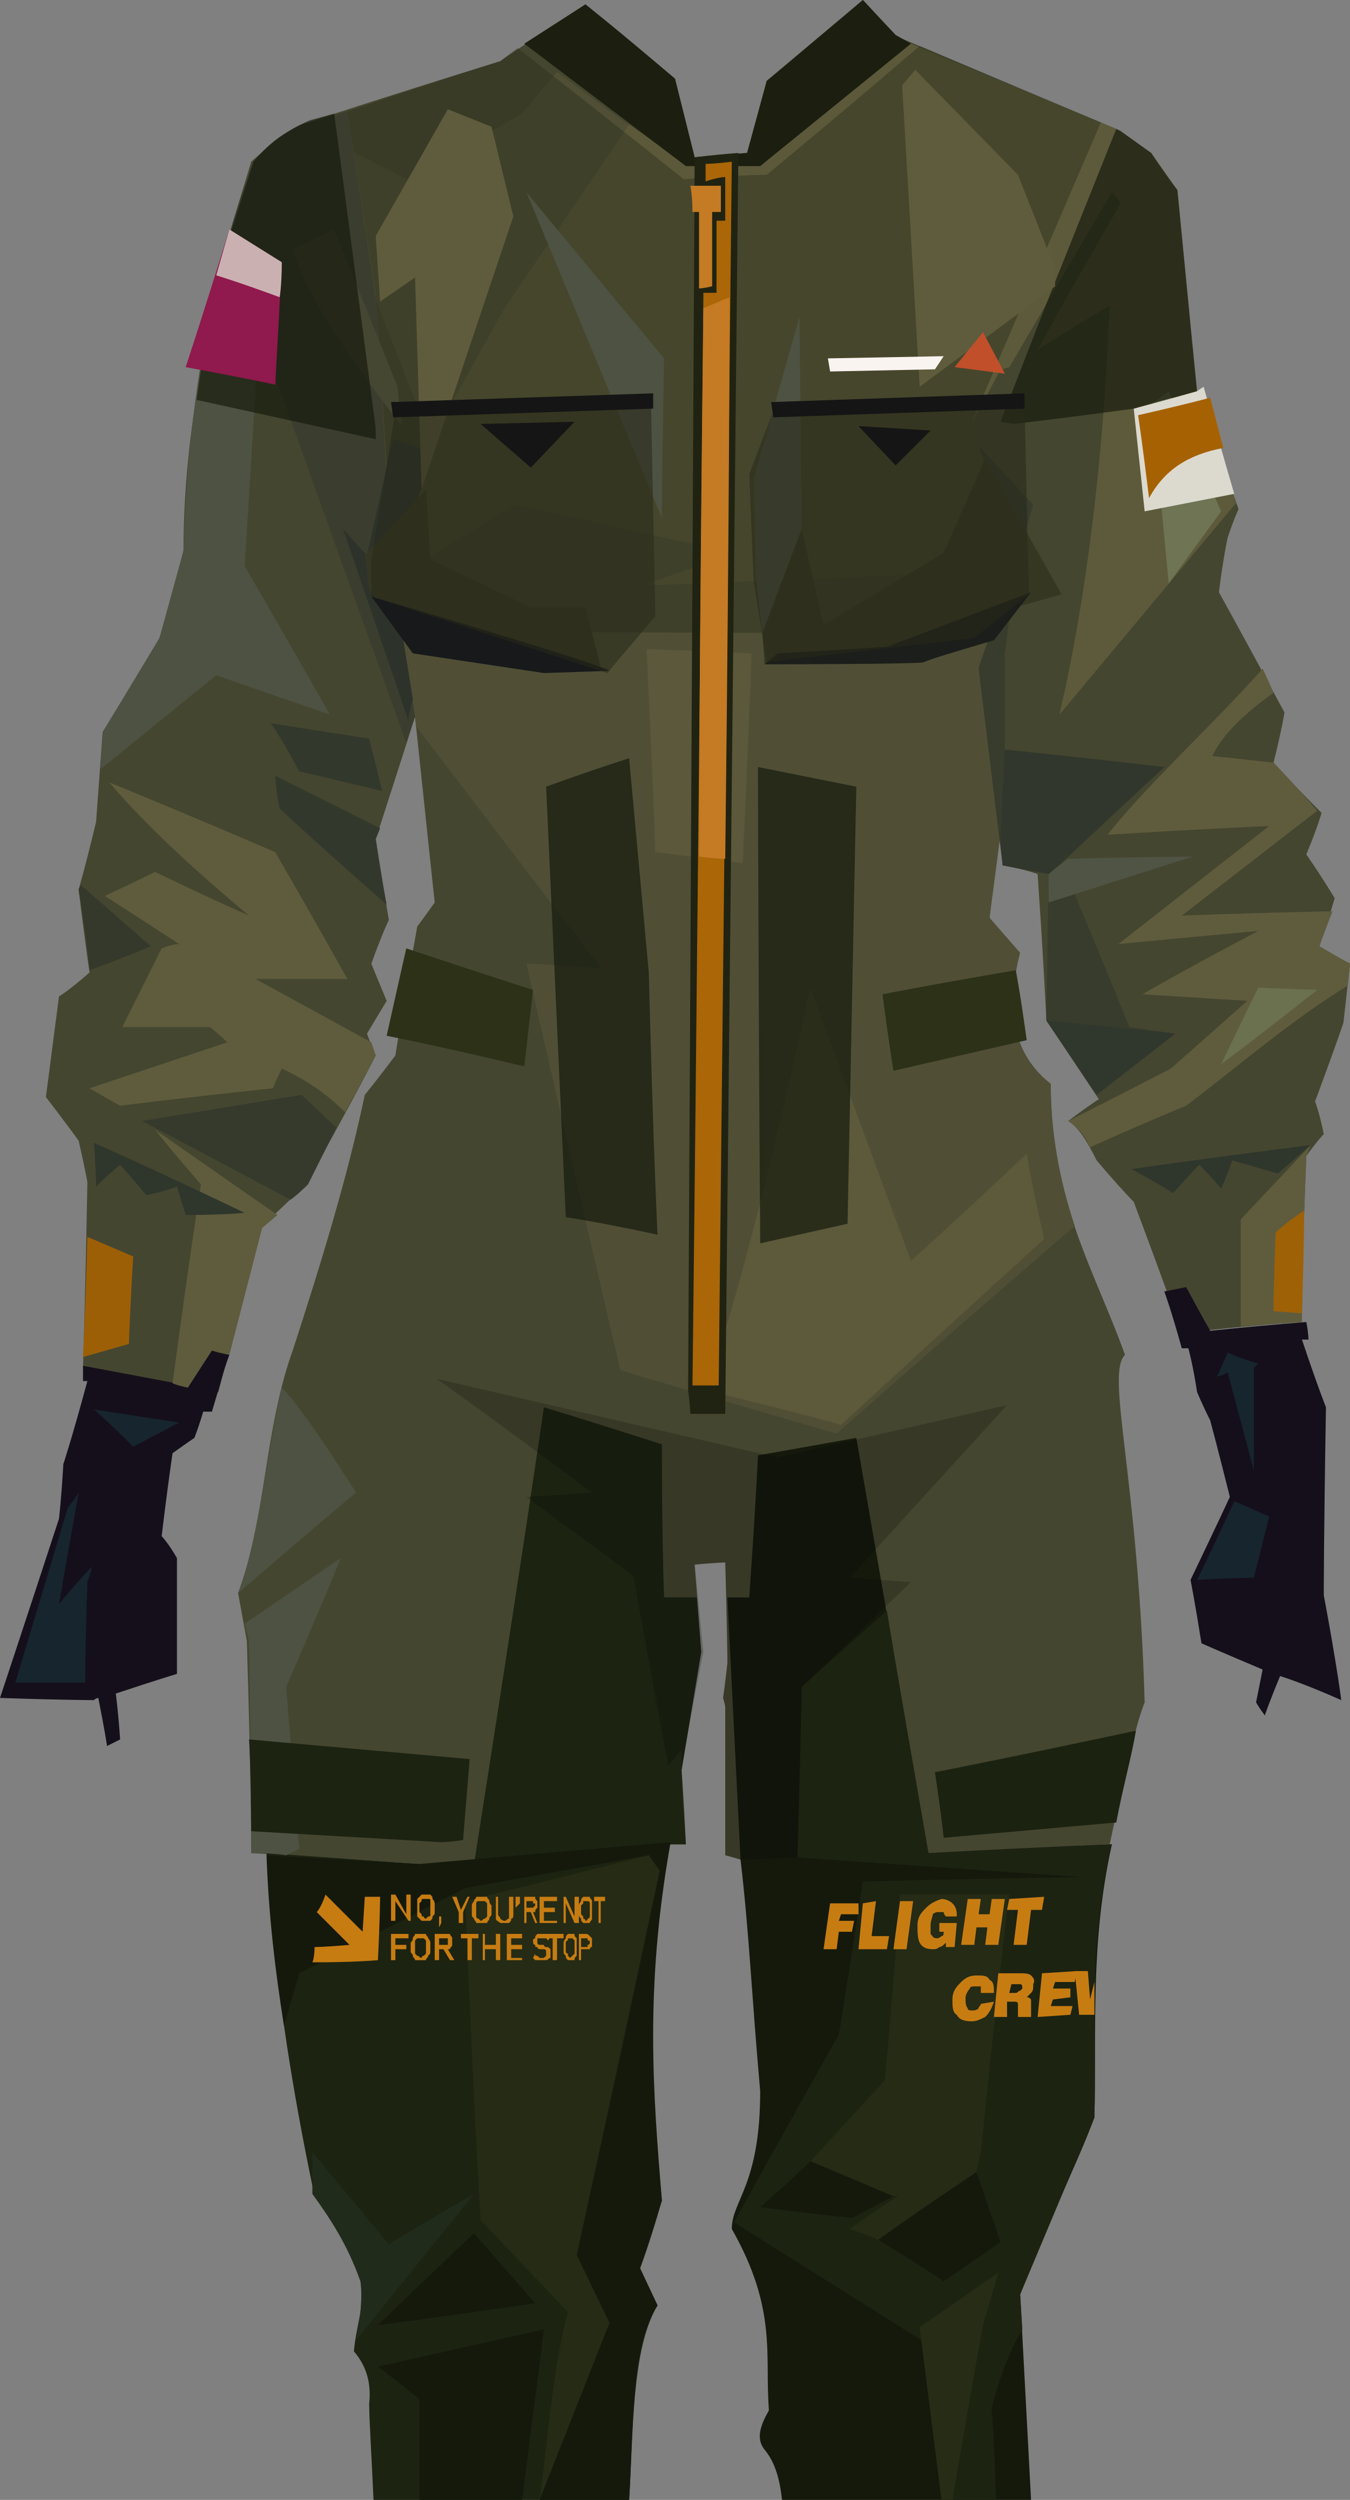 <?xml version="1.0" encoding="UTF-8" standalone="no"?>
<svg
   width="618"
   height="1144"
   viewBox="0 0 618 1144"
   version="1.1"
   id="svg109"
   sodipodi:docname="cb-layer-0443.svg"
   xmlns:inkscape="http://www.inkscape.org/namespaces/inkscape"
   xmlns:sodipodi="http://sodipodi.sourceforge.net/DTD/sodipodi-0.dtd"
   xmlns="http://www.w3.org/2000/svg"
   xmlns:svg="http://www.w3.org/2000/svg">
  <rect x="0" y="0" width="618" height="1144" fill="#808080" stroke="none"/>
  <sodipodi:namedview
     id="namedview111"
     pagecolor="#ffffff"
     bordercolor="#666666"
     borderopacity="1.0"
     inkscape:pageshadow="2"
     inkscape:pageopacity="0.0"
     inkscape:pagecheckerboard="0" />
  <defs
     id="defs2" />
  <g
     id="id-48983">
    <path
       d="m 115,848 c 51,3 77,5 77,5 16,0 24,0 24,0 60,-6 90,-9 90,-9 5,0 8,0 8,0 -1,-23 -2,-34 -2,-34 6,-36 9,-54 9,-54 -2,-27 -3,-40 -3,-40 9,-1 14,-1 14,-1 1,31 1,46 1,46 -1,10 -2,16 -2,16 1,3 1,4 1,4 0,45 0,68 0,68 4,1 7,2 7,2 l 86,-3 83,-4 c 7,-33 12,-55 16,-65 -3,-104 -18,-150 -9,-159 -14,-39 -34,-70 -34,-124 -14,-11 -22,-29 -15,-60 -9,-11 -13,-16 -13,-16 3,-27 4,-41 4,-41 2,11 2,17 2,17 11,2 16,4 16,4 3,44 4,67 4,67 16,24 24,36 24,36 -9,6 -14,10 -14,10 5,3 9,10 13,18 11,13 17,19 17,19 15,40 22,60 22,60 36,-4 54,-5 54,-5 2,-51 3,-76 3,-76 5,-7 8,-10 8,-10 -2,-10 -4,-15 -4,-15 9,-24 13,-36 13,-36 2,-18 3,-27 3,-27 -10,-5 -14,-8 -14,-8 5,-15 7,-22 7,-22 -8,-13 -13,-20 -13,-20 5,-12 7,-19 7,-19 -15,-15 -22,-23 -22,-23 4,-16 5,-23 5,-23 -20,-37 -30,-55 -30,-55 2,-16 4,-25 4,-25 3,-9 5,-13 5,-13 C 554,198 548,181 548,181 542,119 538,87 538,87 521,69 513,60 513,60 444,31 409,16 409,16 400,5 395,0 395,0 c -29,25 -44,37 -44,37 -6,22 -9,33 -9,33 -16,1 -24,2 -24,2 C 312,48 309,36 309,36 281,13 268,2 268,2 c -26,17 -39,26 -39,26 -58,18 -88,28 -88,28 -8,2 -17,10 -26,18 -19,63 -29,94 -29,94 4,1 6,1 6,1 -5,28 -8,55 -8,83 -7,27 -11,40 -11,40 -17,29 -26,43 -26,43 -2,27 -3,41 -3,41 -5,21 -8,31 -8,31 3,25 5,38 5,38 -9,8 -14,11 -14,11 -4,31 -6,46 -6,46 10,13 15,20 15,20 3,13 4,19 4,19 -1,56 -2,85 -2,85 41,7 62,11 62,11 13,-50 19,-75 19,-75 14,-13 21,-20 21,-20 22,-39 32,-59 32,-59 -3,-7 -4,-10 -4,-10 6,-10 9,-15 9,-15 -5,-12 -7,-17 -7,-17 5,-14 8,-20 8,-20 -4,-24 -6,-37 -6,-37 12,-37 18,-56 18,-56 6,57 9,85 9,85 -5,7 -8,11 -8,11 -7,39 -10,59 -10,59 -9,12 -14,18 -14,18 -8,38 -20,77 -33,117 -13,36 -12,76 -25,111 l 4,22 c 2,64 2,97 2,97 z"
       fill="#454630"
       id="id-48984" />
    <g
       transform="translate(0,618)"
       id="id-48985">
      <path
         d="M 105,2 C 99,1 97,0 97,0 L 86,16 C 54,10 38,7 38,7 c 0,5 0,7 0,7 1,0 2,0 2,0 C 33,40 29,52 29,52 28,69 27,77 27,77 9,132 0,159 0,159 c 29,1 43,1 43,1 1,-1 2,-1 2,-1 3,15 4,22 4,22 4,-2 6,-3 6,-3 -1,-14 -2,-21 -2,-21 18,-6 28,-9 28,-9 0,-35 0,-53 0,-53 -4,-7 -7,-10 -7,-10 3,-25 5,-38 5,-38 7,-5 10,-7 10,-7 3,-8 4,-12 4,-12 h 4 l 3,-10 c 3,-11 5,-16 5,-16 z"
         fill="#150f1b"
         id="id-48986" />
      <path
         d="m 43,27 c 26,4 39,6 39,6 L 61,44 C 49,32 43,27 43,27 Z"
         fill="#16252e"
         id="id-48987" />
      <path
         d="m 36,65 c -6,34 -9,51 -9,51 10,-12 15,-17 15,-17 -1,5 -2,7 -2,7 -1,30 -1,46 -1,46 -22,0 -32,0 -32,0 L 31,72 c 4,-5 5,-7 5,-7 z"
         fill="#16252e"
         id="id-48988" />
    </g>
    <g
       transform="translate(533,589)"
       id="id-48989">
      <path
         d="M 0,2 10,0 c 7,13 11,20 11,20 29,-3 44,-4 44,-4 1,5 1,8 1,8 -2,0 -3,0 -3,0 7,21 11,31 11,31 -1,57 -1,86 -1,86 6,32 8,48 8,48 -18,-8 -28,-11 -28,-11 -5,12 -7,18 -7,18 -3,-4 -4,-6 -4,-6 2,-10 3,-15 3,-15 C 26,167 17,163 17,163 14,144 12,134 12,134 24,109 30,96 30,96 24,72 21,61 21,61 17,53 15,48 15,48 13,35 11,28 11,28 H 8 C 3,10 0,2 0,2 Z"
         fill="#150f1b"
         id="id-48990" />
      <path
         d="m 29,30 c -3,7 -5,11 -5,11 4,-1 5,-2 5,-2 8,30 12,45 12,45 0,-31 0,-47 0,-47 l 2,-2 C 33,32 29,30 29,30 Z"
         fill="#16252e"
         id="id-48991" />
      <path
         d="m 32,98 c -11,24 -17,36 -17,36 17,-1 26,-1 26,-1 l 7,-28 C 37,100 32,98 32,98 Z"
         fill="#16252e"
         id="id-48992" />
    </g>
    <path
       d="m 171,1144 c -1,-22 -2,-37 -2,-44 1,-9 -1,-17 -7,-24 1,-12 6,-24 3,-35 -7,-15 -14,-26 -21,-36 -11,-52 -19,-104 -22,-157 l 70,5 c 17,0 25,0 25,0 22,-140 32,-209 32,-209 36,11 54,17 54,17 0,46 1,70 1,70 h 15 l 2,25 -9,54 c 1,22 2,34 2,34 -5,0 -8,0 -8,0 -10,54 -9,108 -3,163 -6,21 -10,31 -10,31 l 8,17 c -12,20 -11,58 -13,89 -78,0 -117,0 -117,0 z"
       fill="#1c2311"
       id="id-48993" />
    <path
       d="m 333,731 c 7,0 10,0 10,0 3,-43 4,-65 4,-65 l 45,-8 33,190 c 56,-3 84,-4 84,-4 -10,45 -7,84 -8,125 -9,24 -23,51 -34,81 l 5,94 c -76,0 -114,0 -114,0 -1,-9 -3,-17 -8,-23 -4,-5 -2,-11 2,-18 -2,-25 4,-46 -17,-83 0,-13 13,-20 13,-63 -4,-45 -5,-72 -9,-106"
       fill="#14190c"
       id="id-48994" />
    <path
       d="m 406,737 c -26,23 -39,35 -39,35 -1,52 -2,78 -2,78 87,6 130,9 130,9 -66,1 -100,2 -100,2 -7,46 -11,70 -11,70 -32,57 -48,86 -48,86 l 86,54 9,73 c 17,0 25,0 25,0 -1,-28 -2,-42 -2,-42 3,-12 7,-24 14,-36 l -1,-16 34,-81 c 1,-41 -3,-80 8,-125 l -84,4 C 412,774 406,737 406,737 Z"
       fill="#1c2311"
       id="id-48995" />
    <path
       d="m 389,1020 c 9,3 13,5 13,5 30,-21 45,-31 45,-31 1,-6 2,-9 2,-9 8,-79 13,-118 13,-118 -33,0 -50,0 -50,0 -4,56 -7,85 -7,85 -31,34 -47,51 -47,51 l 53,2 c -15,10 -22,15 -22,15 z"
       fill="#252b15"
       id="id-48996" />
    <path
       d="m 348,1010 c 16,-14 23,-21 23,-21 26,11 38,16 38,16 l -19,10 c -28,-3 -42,-5 -42,-5 z"
       fill="#14190c"
       id="id-48997" />
    <path
       d="m 402,1025 c 20,12 30,19 30,19 l 26,-18 -11,-32 c -30,20 -45,31 -45,31 z"
       fill="#14190c"
       id="id-48998" />
    <path
       d="m 421,1065 10,79 c 3,0 5,0 5,0 9,-53 14,-80 14,-80 l 7,-24 z"
       fill="#272c16"
       id="id-48999" />
    <path
       d="m 520,792 c -61,13 -92,19 -92,19 3,20 4,30 4,30 l 79,-7 c 3,-16 7,-30 9,-42 z"
       fill="#1b2210"
       id="id-49000" />
    <path
       d="m 492,561 c -73,63 -109,95 -109,95 -66,-19 -99,-29 -99,-29 -29,-124 -43,-186 -43,-186 23,1 34,2 34,2 L 191,333 c -1,-3 -1,-5 -1,-5 -7,-42 -10,-63 -10,-63 12,-41 18,-61 18,-61 -37,-96 -56,-144 -56,-144 29,14 44,22 44,22 36,-20 53,-30 53,-30 11,-13 16,-19 16,-19 39,29 59,43 59,43 22,0 34,0 34,0 46,-38 69,-56 69,-56 62,26 94,39 94,39 -21,53 -32,80 -32,80 -11,19 -17,29 -17,29 -2,1 -4,1 -4,1 -8,16 -13,24 -13,24 13,42 20,63 20,63 l -17,49 10,77 -5,38 14,16 c -7,27 -3,47 14,60 0,22 4,44 11,65 z"
       fill="#504f36"
       id="id-49001" />
    <path
       d="m 312,810 c 0,-6 0,-9 0,-9 -4,4 -6,7 -6,7 -11,-58 -16,-87 -16,-87 -33,-24 -49,-36 -49,-36 20,-1 30,-2 30,-2 -47,-35 -71,-52 -71,-52 l 156,36 105,-24 -72,79 28,2 -50,48 -2,78 -26,1 -7,-2 v -68 l -1,-4 2,-16 -1,-46 -14,1 4,40 c -6,30 -9,48 -10,54 z"
       fill="#000000"
       fill-opacity="0.2"
       id="id-49002" />
    <path
       d="m 322,636 c 42,10 63,16 63,16 62,-57 93,-85 93,-85 -6,-26 -8,-39 -8,-39 -35,33 -53,49 -53,49 -31,-84 -46,-125 -46,-125 -23,104 -40,166 -49,184 z"
       fill="#5d5a3b"
       id="id-49003" />
    <path
       d="m 300,390 c 26,3 40,5 40,5 3,-64 4,-96 4,-96 l -48,-2 c 3,62 4,93 4,93 z"
       fill="#5b583b"
       id="id-49004" />
    <path
       d="m 317,85 c 8,0 13,0 13,0 0,8 0,12 0,12 -3,0 -4,0 -4,0 0,23 0,34 0,34 -4,1 -6,1 -6,1 0,-23 0,-35 0,-35 h -3 c 0,-8 0,-12 0,-12 z"
       stroke="#979797"
       id="id-49005" />
    <path
       d="m 301,565 c -28,-6 -42,-8 -42,-8 -6,-131 -9,-197 -9,-197 25,-9 38,-13 38,-13 l 9,98 c 2,80 4,120 4,120 z"
       fill="#14190c"
       fill-opacity="0.676"
       id="id-49006" />
    <path
       d="m 180,265 c 38,-23 56,-34 56,-34 67,15 100,22 100,22 -28,10 -42,15 -42,15 l 152,-6 19,-6 -20,-63 13,-24 4,-1 17,-29 32,-80 -94,-39 -69,56 c -23,0 -34,0 -34,0 C 297,63 288,57 288,57 l -57,84 -29,52 -4,11 c -12,40 -18,61 -18,61 z"
       fill="#5c593b"
       id="id-49007" />
    <path
       d="m 180,289 c 0,-16 0,-25 0,-25 -5,-86 -8,-129 -8,-129 L 159,51 c 47,-16 70,-23 70,-23 5,-4 8,-6 8,-6 51,40 76,60 76,60 25,-2 38,-2 38,-2 47,-39 70,-59 70,-59 l 83,35 -59,137 c 13,42 20,63 20,63 l -11,34 z"
       fill="#2a2f19"
       fill-opacity="0.441"
       id="id-49008" />
    <path
       d="m 348,569 c -1,-145 -1,-218 -1,-218 30,6 45,9 45,9 l -4,200 c -27,6 -40,9 -40,9 z"
       fill="#14190c"
       fill-opacity="0.676"
       id="id-49009" />
    <path
       d="m 465,444 c -41,7 -61,11 -61,11 3,23 5,35 5,35 l 61,-14 c -3,-22 -5,-32 -5,-32 z"
       fill="#2c3118"
       id="id-49010" />
    <path
       d="m 177,474 c 6,-27 9,-40 9,-40 39,13 58,19 58,19 l -4,35 c -42,-10 -63,-14 -63,-14 z"
       fill="#2c3118"
       id="id-49011" />
    <path
       d="m 268,2 -28,18 74,56 h 34 l 69,-56 -7,-4 -15,-16 -44,37 -9,33 -24,2 -9,-36 C 282,13 268,2 268,2 Z"
       fill="#1c1f0f"
       id="id-49012" />
    <path
       d="m 509,88 c 3,3 4,5 4,5 -26,45 -38,67 -38,67 22,-14 33,-20 33,-20 -3,73 -11,135 -23,187 l 81,-97 -18,-49 -9,-94 -12,-17 -14,-10 -2,-1 -7,-3 -59,137 13,-24 4,-1 c 31,-53 47,-80 47,-80 z"
       fill="#5d5a3b"
       id="id-49013" />
    <path
       d="m 535,267 c -5,-54 -8,-82 -8,-82 6,-4 8,-6 8,-6 l 24,55 c -16,22 -24,33 -24,33 z"
       fill="#6e7454"
       id="id-49014" />
    <path
       d="m 565,226 -41,8 -5,-47 c 19,-5 29,-8 29,-8 l 3,-2 c 9,32 14,49 14,49 z"
       fill="#dcdacf"
       id="id-49015" />
    <path
       d="m 511,59 2,1 14,10 c 8,12 12,17 12,17 6,62 9,92 9,92 -19,5 -29,8 -29,8 -37,5 -55,7 -55,7 l -6,-1 21,-54 z"
       fill="#14190c"
       fill-opacity="0.663"
       id="id-49016" />
    <path
       d="m 526,228 c -3,-25 -5,-38 -5,-38 22,-5 33,-8 33,-8 l 6,23 c -16,3 -27,10 -34,23 z"
       fill="#a66202"
       id="id-49017" />
    <path
       d="m 448,204 25,27 c -5,17 -8,25 -8,25 -3,29 -5,43 -5,43 0,29 0,44 0,44 49,5 73,8 73,8 -31,29 -47,44 -47,44 21,50 31,75 31,75 14,2 21,3 21,3 l -36,28 -23,-34 1,-67 -21,-4 -11,-90 17,-50 c -11,-35 -17,-52 -17,-52 z"
       fill="#373c2d"
       id="id-49018" />
    <path
       d="m 578,306 c -22,25 -52,52 -71,76 49,-3 74,-4 74,-4 -46,36 -69,54 -69,54 42,-4 64,-6 64,-6 -36,19 -53,29 -53,29 32,2 48,3 48,3 l -35,31 c -31,16 -47,24 -47,24 6,4 8,8 10,12 29,-13 44,-19 44,-19 25,-19 48,-39 74,-55 l 1,-10 c -9,-5 -14,-8 -14,-8 4,-11 6,-16 6,-16 -46,1 -69,2 -69,2 l 62,-48 c -13,-15 -20,-22 -20,-22 -18,-2 -28,-3 -28,-3 4,-9 14,-19 28,-29 -3,-7 -5,-11 -5,-11 z"
       fill="#5f5c3d"
       id="id-49019" />
    <path
       d="m 480,400 c 6,-5 9,-7 9,-7 38,-1 57,-1 57,-1 l -66,21 c 0,-9 0,-13 0,-13 z"
       fill="#4f5445"
       id="id-49020" />
    <path
       d="m 559,487 c 11,-23 17,-35 17,-35 l 27,1 c -29,23 -44,34 -44,34 z"
       fill="#6b704f"
       id="id-49021" />
    <path
       d="m 518,535 c 13,7 19,11 19,11 8,-9 12,-13 12,-13 7,7 10,11 10,11 4,-9 5,-13 5,-13 14,4 21,6 21,6 l 15,-13 c -55,7 -82,11 -82,11 z"
       fill="#2f362c"
       id="id-49022" />
    <path
       d="m 598,529 c -2,50 -2,76 -2,76 -19,1 -28,2 -28,2 v -49 l 32,-34 z"
       fill="#5f5c3d"
       id="id-49023" />
    <path
       d="m 597,554 c -9,6 -13,10 -13,10 -1,24 -1,36 -1,36 l 13,1 c 1,-31 1,-47 1,-47 z"
       fill="#9f6106"
       id="id-49024" />
    <polygon
       points="479,467 538,473 502,501 "
       fill="#30372c"
       id="id-49025" />
    <polygon
       points="533,351 480,400 459,396 458,385 460,343 "
       fill="#31372c"
       id="id-49026" />
    <path
       d="M 79,633 C 87,573 92,542 92,542 78,526 71,517 71,517 l 56,39 -7,6 -15,58 -8,-2 -11,17 c -5,-1 -7,-2 -7,-2 z"
       fill="#5f5c3d"
       id="id-49027" />
    <path
       d="m 316,647 c 11,0 16,0 16,0 l 6,-577 c -13,1 -20,2 -20,2 l -3,564 c 1,8 1,11 1,11 z"
       fill="#202311"
       id="id-49028" />
    <path
       d="m 317,634 c 8,0 12,0 12,0 4,-373 6,-560 6,-560 -8,1 -12,1 -12,1 0,5 0,8 0,8 6,-2 9,-2 9,-2 0,13 0,20 0,20 -3,0 -4,0 -4,0 0,22 0,33 0,33 h -6 c -3,333 -5,500 -5,500 z"
       fill="#ab6607"
       id="id-49029" />
    <path
       d="m 320,392 c 8,1 12,1 12,1 2,-171 2,-257 2,-257 l -12,5 c -2,167 -2,251 -2,251 z"
       fill="#c57a24"
       id="id-49030" />
    <path
       d="M 112,555 C 66,533 43,523 43,523 c 1,13 1,20 1,20 7,-7 11,-10 11,-10 8,9 12,14 12,14 9,-2 14,-4 14,-4 l 4,13 c 18,0 27,-1 27,-1 z"
       fill="#2f362c"
       id="id-49031" />
    <path
       d="m 38,621 c 14,-4 21,-6 21,-6 1,-26 2,-40 2,-40 l -21,-9 c -1,37 -2,55 -2,55 z"
       fill="#9d5f06"
       id="id-49032" />
    <path
       d="M 133,549 C 88,525 65,513 65,513 c 49,-8 73,-12 73,-12 l 16,15 -13,26 c -5,5 -8,7 -8,7 z"
       fill="#353a2c"
       id="id-49033" />
    <path
       d="m 158,509 c -7,-7 -16,-14 -29,-20 -3,6 -4,9 -4,9 -47,5 -70,8 -70,8 -9,-5 -14,-8 -14,-8 42,-14 63,-21 63,-21 -5,-5 -8,-7 -8,-7 -27,0 -40,0 -40,0 12,-24 18,-36 18,-36 5,-2 8,-2 8,-2 -23,-15 -34,-22 -34,-22 15,-7 23,-11 23,-11 29,14 43,20 43,20 -24,-20 -47,-41 -64,-61 51,21 76,32 76,32 22,38 33,58 33,58 -28,0 -42,0 -42,0 l 53,29 2,6 c -9,17 -14,26 -14,26 z"
       fill="#5f5c3d"
       id="id-49034" />
    <path
       d="m 41,444 c 19,-7 28,-11 28,-11 l -32,-28 -1,2 c 4,25 5,37 5,37 z"
       fill="#34392c"
       id="id-49035" />
    <path
       d="m 177,414 c -33,-29 -49,-44 -49,-44 -2,-10 -2,-15 -2,-15 l 48,24 -2,5 c 3,20 5,30 5,30 z"
       fill="#33382c"
       id="id-49036" />
    <path
       d="m 175,362 c -25,-6 -38,-9 -38,-9 -8,-15 -13,-22 -13,-22 l 45,7 c 4,16 6,24 6,24 z"
       fill="#33382c"
       id="id-49037" />
    <path
       d="M 151,327 C 116,315 99,309 99,309 l -53,43 1,-17 26,-43 11,-40 c 2,-65 12,-125 32,-178 5,-5 8,-8 8,-8 l -12,193 c 26,45 39,68 39,68 z"
       fill="#4d5242"
       id="id-49038" />
    <path
       d="m 172,136 8,132 c 7,40 10,60 10,60 -3,8 -4,12 -4,12 L 104,111 c 3,-11 6,-21 12,-37 6,-7 13,-14 26,-18 l 17,-5 z"
       fill="#3b3e2e"
       id="id-49039" />
    <path
       d="m 187,330 c -20,-59 -30,-88 -30,-88 7,8 11,12 11,12 8,-36 12,-53 12,-53 l 18,6 c -12,38 -18,57 -18,57 l 9,56 c -2,6 -2,10 -2,10 z"
       fill="#2d332b"
       id="id-49040" />
    <path
       d="m 184,195 c -28,-36 -45,-63 -50,-81 13,-6 19,-9 19,-9 l 29,72 c 1,12 2,18 2,18 z"
       fill="#464732"
       id="id-49041" />
    <path
       d="m 115,848 c 11,0 16,1 16,1 4,-2 6,-3 6,-3 -4,-49 -6,-74 -6,-74 17,-39 25,-59 25,-59 l -44,30 2,8 c 1,64 1,97 1,97 z"
       fill="#4d5242"
       id="id-49042" />
    <path
       d="m 109,729 c 36,-31 54,-46 54,-46 -16,-25 -27,-41 -34,-48 -4,13 -11,73 -20,94 z"
       fill="#4d5242"
       id="id-49043" />
    <path
       d="m 114,796 c 68,6 101,9 101,9 -2,24 -3,37 -3,37 -6,1 -10,1 -10,1 l -87,-5 c 0,-28 -1,-42 -1,-42 z"
       fill="#1c2311"
       id="id-49044" />
    <path
       d="m 247,1144 c 21,-54 32,-81 32,-81 -10,-21 -15,-31 -15,-31 26,-117 38,-176 38,-176 -3,-4 -5,-7 -5,-7 -56,10 -84,15 -84,15 -51,26 -76,39 -76,39 l -7,24 c -4,-25 -7,-50 -8,-78 l 70,4 115,-10 c -12,67 -8,115 -4,164 l -10,31 8,17 c -12,17 -11,55 -13,89 -27,0 -41,0 -41,0 z"
       fill="#14190c"
       id="id-49045" />
    <path
       d="m 213,870 c 4,97 7,146 7,146 l 40,42 c -7,26 -9,57 -13,86 l 32,-81 -15,-31 38,-176 -5,-7 c -56,14 -84,21 -84,21 z"
       fill="#252b15"
       id="id-49046" />
    <path
       d="m 163,1071 c 36,-45 54,-67 54,-67 -26,15 -39,23 -39,23 l -35,-42 v 19 c 8,11 16,23 22,40 1,7 0,17 -2,27 z"
       fill="#212b1b"
       id="id-49047" />
    <path
       d="m 173,1064 c 29,-28 44,-42 44,-42 l 28,32 c -48,7 -72,10 -72,10 z"
       fill="#14190c"
       id="id-49048" />
    <path
       d="m 173,1083 76,-17 -10,78 c -31,0 -47,0 -47,0 v -46 c -12,-10 -19,-15 -19,-15 z"
       fill="#14190c"
       id="id-49049" />
    <path
       d="m 316,85 c 9,0 14,0 14,0 0,8 0,12 0,12 -3,0 -4,0 -4,0 0,23 0,34 0,34 -4,1 -6,1 -6,1 0,-23 0,-35 0,-35 h -3 c 0,-8 -1,-12 -1,-12 z"
       fill="#c57b24"
       id="id-49050" />
    <path
       d="m 92,169 -6,-1 30,-94 c 6,-7 14,-14 26,-19 l 11,-3 19,144 v 5 L 90,183 Z"
       fill="#14190c"
       fill-opacity="0.663"
       id="id-49051" />
    <path
       d="m 85,168 c 27,5 41,8 41,8 2,-37 3,-55 3,-55 l -24,-16 c -13,42 -20,63 -20,63 z"
       fill="#90194d"
       id="id-49052" />
    <path
       d="M 128,136 C 109,129 99,126 99,126 l 6,-21 24,15 c 0,11 -1,16 -1,16 z"
       fill="#cbb0b2"
       id="id-49053" />
    <path
       d="m 181,879 v -9 l 6,9 h 1 v -12 h -2 v 9 l -5,-9 h -2 v 12 z m 14,0 c 1,0 1,0 2,0 1,-1 1,-1 1,-2 1,-1 1,-1 1,-2 v -4 c 0,0 0,-1 -1,-2 0,-1 0,-1 -1,-2 -1,0 -1,0 -2,0 -1,0 -2,0 -2,0 -1,1 -1,1 -2,2 0,1 0,2 0,2 v 4 c 0,1 0,1 0,2 1,1 1,1 2,2 0,0 1,0 2,0 z m 0,-1 c -1,0 -1,-1 -1,-1 -1,0 -1,0 -1,-1 0,0 -1,-1 -1,-1 v -4 c 0,0 1,-1 1,-1 0,-1 0,-1 1,-1 0,0 0,0 1,0 0,0 1,0 1,0 1,0 1,0 1,1 0,0 0,1 0,1 v 4 c 0,0 0,1 0,1 0,1 0,1 -1,1 0,0 -1,1 -1,1 z m 6,4 1,-2 v -3 h -1 z m 11,-2 v -5 l 3,-7 h -1 l -3,6 -2,-6 h -2 l 3,7 v 5 z m 8,0 c 1,0 2,0 3,0 0,-1 1,-1 1,-2 0,-1 1,-1 1,-2 v -4 c 0,0 -1,-1 -1,-2 0,-1 -1,-1 -1,-2 -1,0 -2,0 -3,0 0,0 -1,0 -2,0 0,1 -1,1 -1,2 -1,1 -1,2 -1,2 v 4 c 0,1 0,1 1,2 0,1 1,1 1,2 1,0 2,0 2,0 z m 0,-1 c 0,0 -1,-1 -1,-1 0,0 -1,0 -1,-1 0,0 0,-1 0,-1 v -4 c 0,0 0,-1 0,-1 0,-1 1,-1 1,-1 0,0 1,0 1,0 1,0 1,0 2,0 0,0 0,0 1,1 0,0 0,1 0,1 v 4 c 0,0 0,1 0,1 -1,1 -1,1 -1,1 -1,0 -1,1 -2,1 z m 11,1 c 1,0 1,0 2,0 1,-1 1,-1 1,-2 1,0 1,-1 1,-2 v -8 h -2 v 8 c 0,1 0,1 0,2 -1,0 -1,1 -2,1 -1,0 -2,-1 -2,-1 0,-1 -1,-1 -1,-2 v -8 h -1 v 8 c 0,1 0,2 0,2 0,1 1,1 2,2 0,0 1,0 2,0 z m 5,-7 2,-2 v -3 h -2 z m 4,-5 v 12 h 1 v -5 h 2 l 2,5 h 1 l -2,-5 v 0 c 0,0 1,0 1,0 v 0 c 0,-1 0,-1 1,-2 0,0 0,-1 0,-1 v -1 c 0,0 0,-1 0,-1 -1,-1 -1,-1 -1,-2 -1,0 -1,0 -2,0 h -2 z m 1,2 h 2 c 1,0 1,0 1,0 0,0 0,0 0,1 1,0 1,0 1,1 v 0 c 0,0 0,0 -1,1 0,0 0,0 0,0 0,0 0,0 -1,0 h -2 z m 6,-2 v 12 h 2 6 v -1 h -6 v -4 h 5 v -2 h -5 v -3 h 6 v -2 h -7 z m 12,12 v -9 l 4,9 h 2 v -12 h -2 v 9 l -4,-9 h -1 v 12 z m 9,0 c 1,0 1,0 2,0 0,-1 1,-1 1,-2 0,-1 0,-1 0,-2 v -4 c 0,0 0,-1 0,-2 0,-1 -1,-1 -1,-2 -1,0 -1,0 -2,0 0,0 -1,0 -1,0 -1,1 -1,1 -1,2 -1,1 -1,2 -1,2 v 4 c 0,1 0,1 1,2 0,1 0,1 1,2 0,0 1,0 1,0 z m 0,-1 c 0,0 0,-1 -1,-1 0,0 0,0 0,-1 0,0 -1,-1 -1,-1 v -4 c 0,0 1,-1 1,-1 0,-1 0,-1 0,-1 1,0 1,0 1,0 1,0 1,0 1,0 0,0 1,0 1,1 0,0 0,1 0,1 v 4 c 0,0 0,1 0,1 0,1 -1,1 -1,1 0,0 0,1 -1,1 z m 7,1 v -10 h 2 v -2 h -5 v 2 h 2 v 10 z m -96,5 v 12 h 2 v -5 h 5 v -2 h -5 v -3 h 6 v -2 h -7 z m 14,12 c 0,0 1,0 2,0 0,-1 1,-1 1,-2 1,-1 1,-1 1,-2 v -4 c 0,0 0,-1 -1,-2 0,-1 -1,-1 -1,-2 -1,0 -2,0 -2,0 -1,0 -2,0 -3,0 0,1 -1,1 -1,2 0,1 -1,2 -1,2 v 4 c 0,1 1,1 1,2 0,1 1,1 1,2 1,0 2,0 3,0 z m 0,-1 c -1,0 -1,-1 -2,-1 0,0 0,0 -1,-1 0,0 0,-1 0,-1 v -4 c 0,0 0,-1 0,-1 1,-1 1,-1 1,-1 1,0 1,0 2,0 0,0 0,0 1,0 0,0 0,0 1,1 0,0 0,1 0,1 v 4 c 0,0 0,1 0,1 -1,1 -1,1 -1,1 -1,0 -1,1 -1,1 z m 6,-11 v 12 h 2 v -5 h 2 l 3,5 h 2 l -3,-5 v 0 c 0,0 0,0 0,0 h 1 c 0,-1 1,-1 1,-2 0,0 0,-1 0,-1 v -1 c 0,0 0,-1 0,-1 0,-1 -1,-1 -1,-2 -1,0 -1,0 -2,0 h -3 -1 z m 2,2 h 3 c 0,0 0,0 1,0 0,0 0,0 0,1 0,0 0,0 0,1 v 0 c 0,0 0,0 0,1 0,0 0,0 0,0 -1,0 -1,0 -1,0 h -3 z m 15,10 v -10 h 3 v -2 h -8 v 2 h 3 v 10 z m 6,0 v -5 h 5 v 5 h 2 v -12 h -2 v 5 h -5 v -5 h -1 v 12 z m 10,-12 v 12 h 2 5 v -1 h -5 v -4 h 5 v -2 h -5 v -3 h 5 v -2 h -6 z m 16,12 c 1,0 1,0 2,0 1,0 1,-1 2,-1 0,-1 0,-2 0,-2 v 0 c 0,-1 0,-2 0,-2 -1,-1 -1,-1 -2,-1 0,0 -1,0 -1,-1 0,0 0,0 0,0 h -1 v 0 c 0,0 0,0 0,0 v 0 0 c 0,0 -1,0 -1,0 0,0 -1,0 -1,-1 0,0 0,0 0,-1 0,0 0,-1 0,-1 1,0 1,0 2,0 1,0 1,0 2,0 0,0 0,0 1,1 l 1,-2 v 0 c -1,0 -1,0 -1,-1 -1,0 -1,0 -2,0 0,0 0,0 -1,0 -1,0 -1,0 -2,0 -1,1 -1,1 -1,2 -1,0 -1,1 -1,1 0,1 0,2 1,2 0,1 0,1 1,1 0,1 1,1 2,1 v 0 c 0,0 0,0 0,0 v 0 0 c 1,0 1,0 1,0 1,0 1,1 1,1 0,0 0,0 0,1 0,0 0,1 0,1 -1,1 -1,1 -2,1 -1,0 -1,0 -2,-1 -1,0 -1,0 -1,-1 l -1,2 v 0 c 0,0 0,0 1,1 0,0 1,0 1,0 1,0 1,0 2,0 z m 7,0 v -10 h 3 v -2 h -8 v 2 h 3 v 10 z m 6,0 c 1,0 1,0 2,0 0,-1 0,-1 1,-2 0,-1 0,-1 0,-2 v -4 c 0,0 0,-1 0,-2 -1,-1 -1,-1 -1,-2 -1,0 -1,0 -2,0 0,0 -1,0 -1,0 -1,1 -1,1 -1,2 -1,1 -1,2 -1,2 v 4 c 0,1 0,1 1,2 0,1 0,1 1,2 0,0 1,0 1,0 z m 0,-1 c 0,0 -1,-1 -1,-1 0,0 0,0 0,-1 -1,0 -1,-1 -1,-1 v -4 c 0,0 0,-1 1,-1 0,-1 0,-1 0,-1 0,0 1,0 1,0 0,0 1,0 1,0 0,0 0,0 1,1 0,0 0,1 0,1 v 4 c 0,0 0,1 0,1 -1,1 -1,1 -1,1 0,0 -1,1 -1,1 z m 4,-11 v 12 h 1 v -5 h 2 c 1,0 1,0 2,0 v 0 c 0,0 0,-1 1,-1 0,-1 0,-1 0,-2 v -1 c 0,0 0,-1 0,-1 -1,-1 -1,-1 -1,-1 -1,-1 -1,-1 -2,-1 h -2 v 0 z m 1,2 h 2 c 1,0 1,0 1,0 0,0 0,0 0,1 1,0 1,0 1,1 v 0 c 0,0 0,1 -1,1 0,0 0,0 0,1 0,0 0,0 -1,0 h -2 z"
       fill="#c77c12"
       id="id-49054"
       fill-rule="nonzero" />
    <path
       d="m 383,892 1,-8 h 6 l 1,-5 h -7 l 1,-3 h 8 v -5 h -13 l -3,21 z m 23,0 1,-6 h -8 l 2,-16 -6,1 -2,21 z m 9,0 3,-22 h -6 l -3,22 z m 12,0 c 1,0 2,0 3,-1 1,0 2,-1 3,-2 v 2 h 4 l 1,-11 h -8 v 4 h 2 c 0,1 0,2 -1,2 -1,1 -2,1 -2,1 -2,0 -2,-1 -3,-2 0,0 0,-2 0,-4 0,-2 1,-4 1,-5 1,-1 2,-1 3,-1 1,0 1,0 2,0 0,1 1,2 1,2 h 5 c 0,-2 0,-4 -2,-6 -1,-1 -3,-2 -5,-2 -3,1 -5,2 -7,4 -2,2 -4,4 -4,8 0,3 0,6 1,8 1,2 3,3 6,3 z m 19,-2 1,-8 h 5 l -1,8 h 6 l 3,-21 h -6 l -1,7 h -5 l 1,-7 h -6 l -3,21 z m 24,0 2,-16 h 5 l 1,-6 -16,1 -1,5 h 5 l -2,16 z"
       fill="#c77c12"
       id="id-49055"
       fill-rule="nonzero" />
    <path
       d="m 445,925 c 2,0 4,-1 6,-2 2,-2 3,-4 4,-7 l -6,1 c 0,1 -1,1 -1,2 -1,1 -2,1 -3,1 -1,0 -2,0 -2,-1 -1,-1 -1,-3 -1,-5 0,-1 1,-3 2,-4 0,-1 1,-1 3,-1 1,0 1,0 2,0 0,1 0,2 0,3 h 6 c 0,-3 0,-5 -2,-6 -1,-2 -3,-2 -6,-2 -3,0 -5,1 -7,3 -2,2 -4,4 -4,8 0,3 0,6 2,7 1,2 3,3 7,3 z m 16,-2 v -7 h 3 c 1,0 2,0 2,1 0,0 0,1 0,2 v 2 c 0,0 0,0 0,1 0,0 0,1 0,1 h 6 v -1 c 0,0 0,0 0,-1 0,0 0,0 0,0 v -3 c 0,-1 0,-2 0,-3 -1,-1 -1,-1 -2,-1 1,-1 2,-2 2,-2 1,-1 1,-2 1,-4 1,-2 0,-3 -1,-4 -1,-1 -3,-1 -6,-1 h -9 l -2,20 z m 1,-11 1,-4 h 2 c 1,0 2,0 2,0 1,0 1,1 1,2 0,0 -1,1 -1,1 -1,0 -1,1 -2,1 z m 28,10 1,-4 h -10 l 1,-3 8,-1 v -4 h -8 l 1,-3 h 9 l 1,-5 -16,1 -2,20 z m 11,0 v -4 -11 l -2,8 -1,-13 h -6 l 2,20 z"
       fill="#c77c12"
       id="id-49056"
       fill-rule="nonzero" />
    <path
       d="m 149,867 c -2,6 -4,8 -4,8 10,10 15,15 15,15 -11,1 -16,1 -16,1 0,5 -1,7 -1,7 20,0 30,-1 30,-1 1,-20 1,-29 1,-29 -5,0 -7,0 -7,0 l -1,16 c -11,-11 -17,-17 -17,-17 z"
       fill="#c77c12"
       id="id-49057" />
    <polygon
       points="432,253 451,210 486,272 461,279 409,299 350,304 349,290 367,242 377,286 "
       fill="#363722"
       id="id-49058" />
    <path
       d="m 367,242 -1,-97 -21,74 1,45 c 0,0 3,26 3,26 0,-1 18,-48 18,-48 z"
       fill="#4d5242"
       id="path79" />
    <polygon
       points="178,280 169,270 167,254 195,224 197,256 243,278 268,278 275,305 265,306 191,282 "
       fill="#363722"
       id="polygon81" />
    <polygon
       points="466,80 483,123 483,131 421,177 413,39 419,32 "
       fill="#5f5c3d"
       id="polygon83" />
    <polygon
       points="460,171 437,168 450,152 "
       fill="#c14f2a"
       id="polygon85" />
    <polygon
       points="380,170 379,164 432,163 428,169 "
       fill="#faf4f1"
       id="polygon87" />
    <path
       d="m 350,304 c 0,0 72,0 73,-1 1,-1 32,-10 32,-10 l 17,-22 -66,25 -50,3 z"
       fill="#1b1e1a"
       id="path89" />
    <path
       d="m 279,307 -30,1 -60,-9 -19,-26 c 0,0 106,31 109,34 z"
       fill="#17191a"
       id="path91" />
    <polygon
       points="304,164 303,227 303,237 241,88 "
       fill="#4d5242"
       id="polygon93" />
    <polygon
       points="235,99 193,224 190,127 174,138 172,108 205,50 225,58 "
       fill="#5f5c3d"
       id="polygon95" />
    <polygon
       points="170,273 278,308 300,282 298,184 181,188 170,256 "
       fill="#282a19"
       opacity="0.559"
       id="id-49068" />
    <polygon
       points="351,303 446,292 471,272 469,184 354,188 343,217 345,266 "
       fill="#282a19"
       opacity="0.559"
       id="polygon98" />
    <polygon
       points="299,187 299,180 179,184 180,191 "
       fill="#151515"
       id="polygon100" />
    <polygon
       points="469,180 353,184 354,191 469,187 "
       fill="#151515"
       id="polygon102" />
    <polygon
       points="410,213 393,195 426,197 "
       fill="#151515"
       id="polygon104" />
    <polygon
       points="263,193 220,194 243,214 "
       fill="#151515"
       id="polygon106" />
  </g>
</svg>
